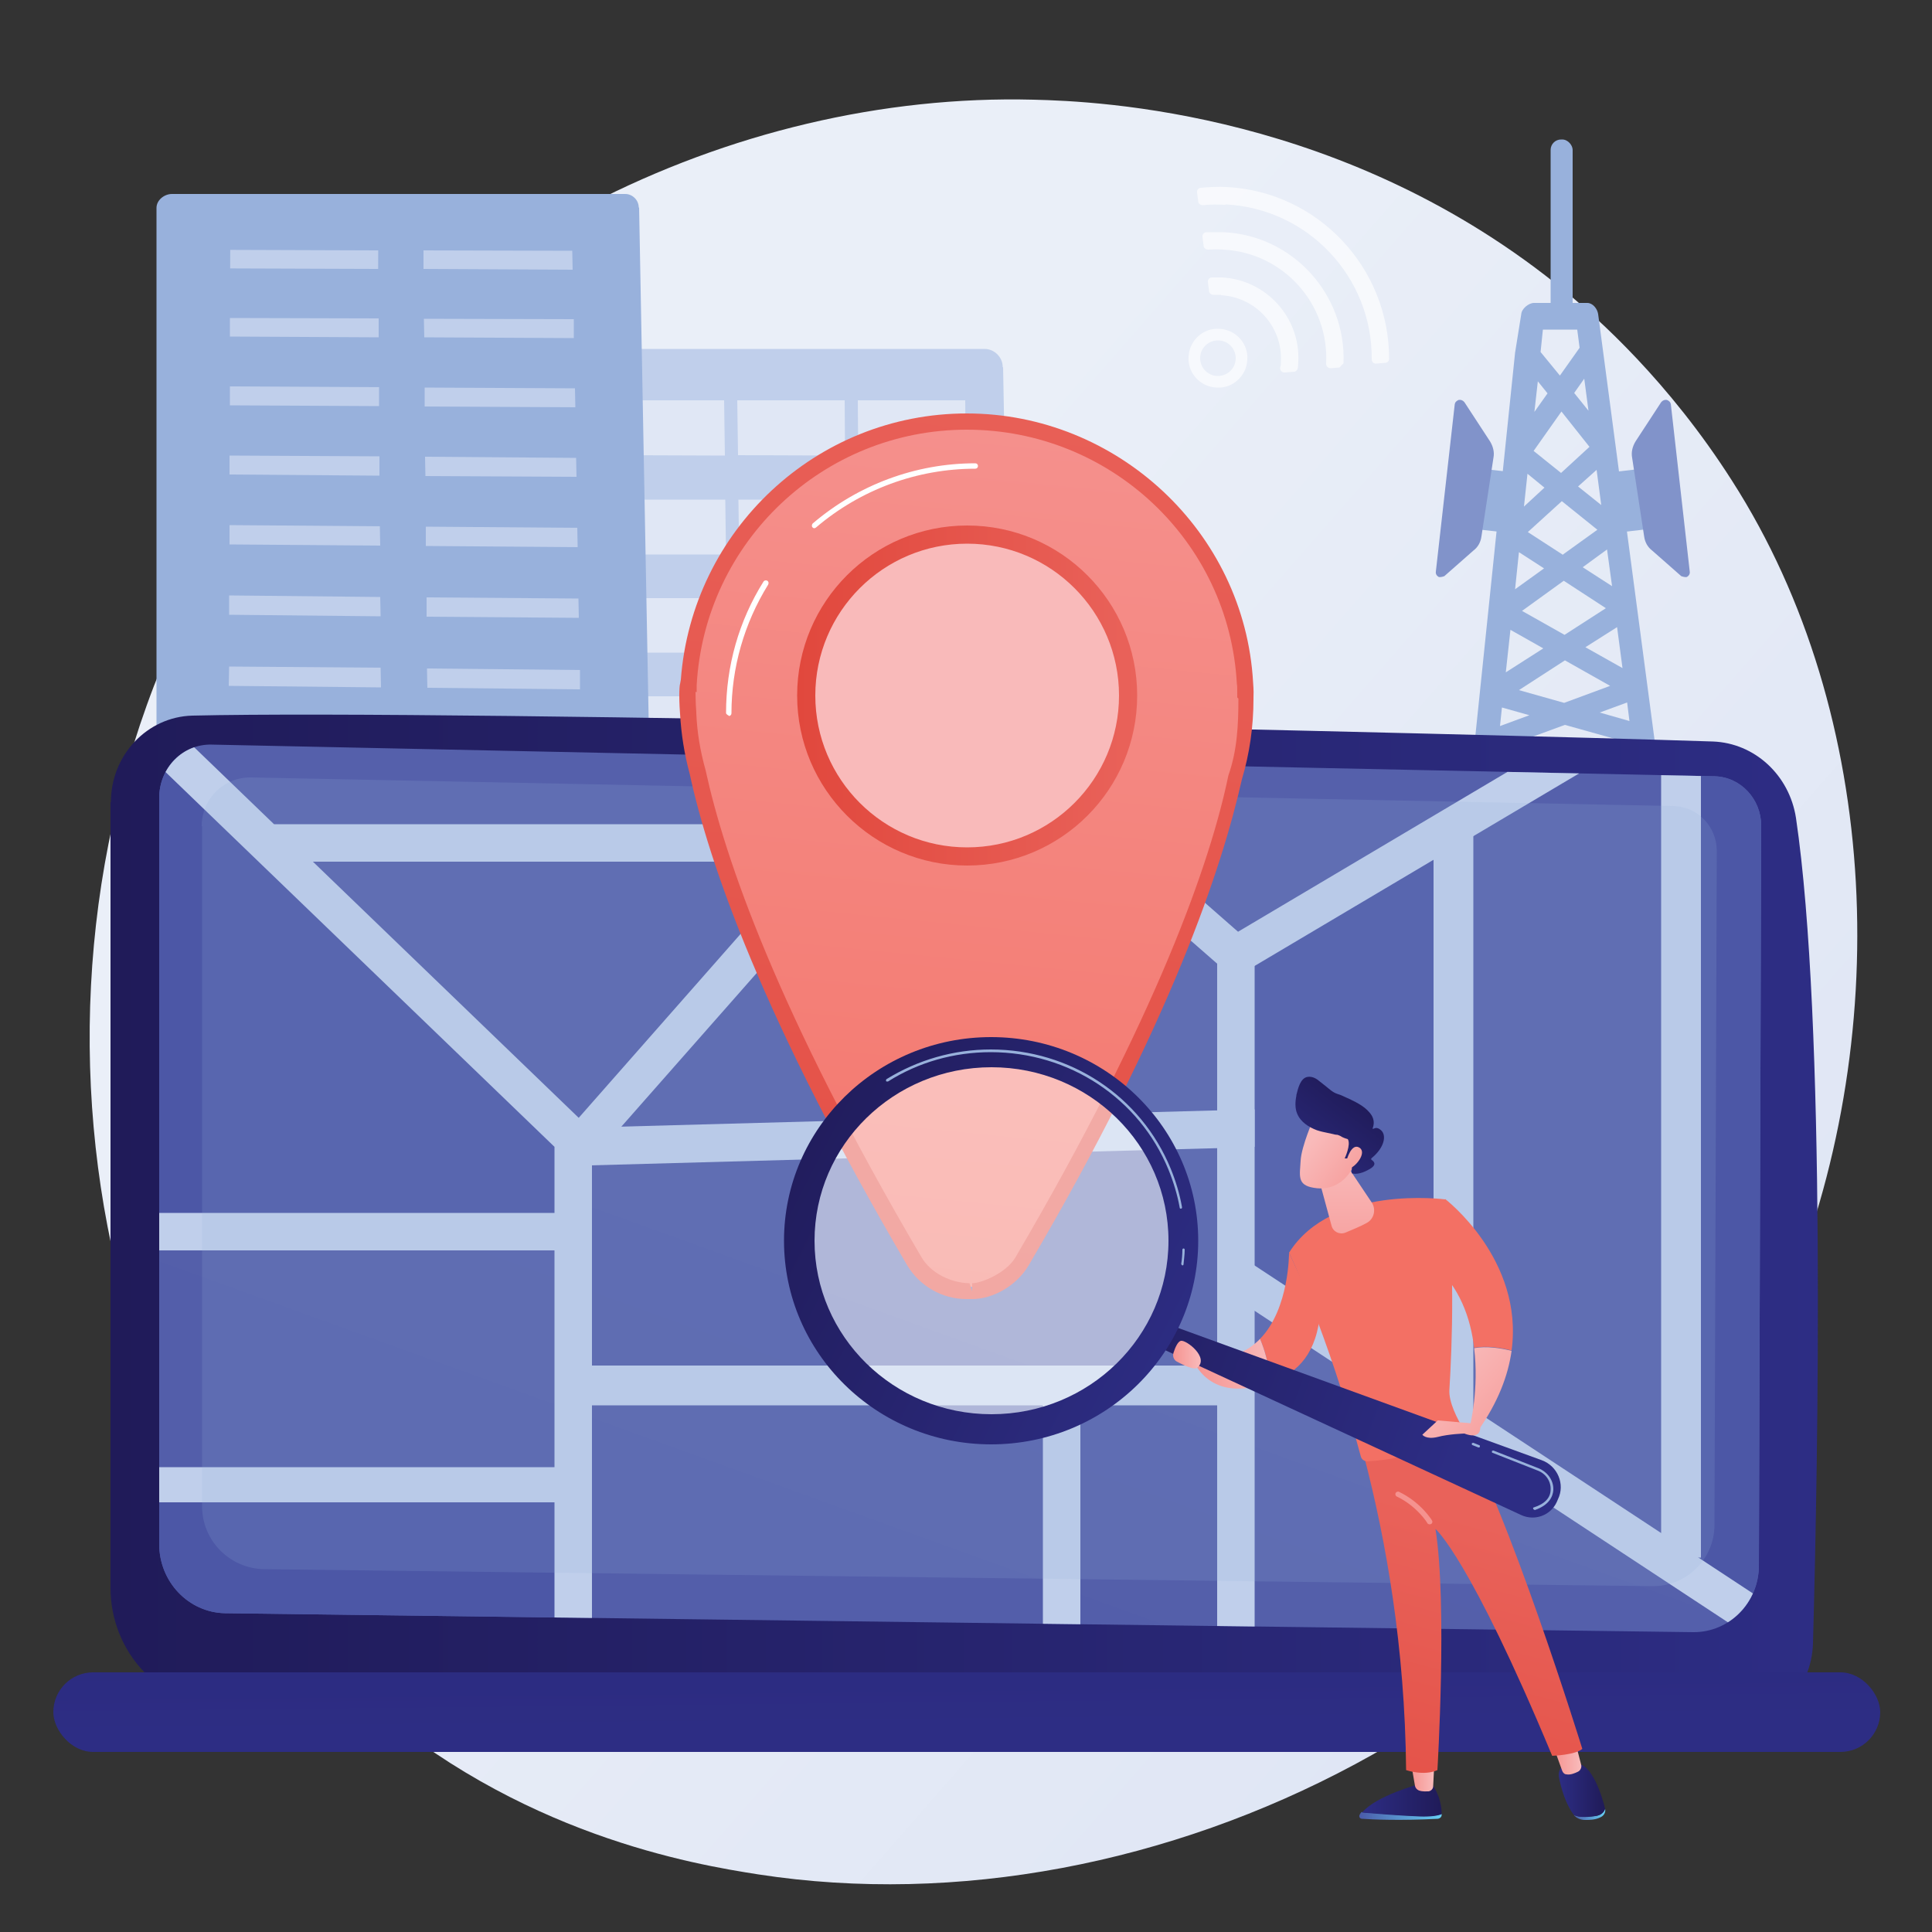 <?xml version="1.0" encoding="UTF-8"?>
<svg xmlns="http://www.w3.org/2000/svg" xmlns:xlink="http://www.w3.org/1999/xlink" viewBox="0 0 50 50">
  <rect x="0" y="0" width="50" height="50" fill="#333333" stroke="none"/>
  <defs>
    <style>
      .cls-1 {
        mix-blend-mode: soft-light;
      }

      .cls-1, .cls-2, .cls-3, .cls-4, .cls-5, .cls-6, .cls-7, .cls-8, .cls-9, .cls-10, .cls-11, .cls-12, .cls-13, .cls-14, .cls-15, .cls-16, .cls-17, .cls-18, .cls-19, .cls-20, .cls-21, .cls-22, .cls-23, .cls-24, .cls-25, .cls-26, .cls-27, .cls-28, .cls-29, .cls-30, .cls-31, .cls-32, .cls-33, .cls-34, .cls-35, .cls-36, .cls-37, .cls-38, .cls-39, .cls-40, .cls-41, .cls-42 {
        stroke-width: 0px;
      }

      .cls-1, .cls-43 {
        opacity: .5;
      }

      .cls-1, .cls-42 {
        fill: #fff;
      }

      .cls-44 {
        clip-path: url(#clippath);
      }

      .cls-2 {
        fill: none;
      }

      .cls-3 {
        fill: url(#linear-gradient);
      }

      .cls-4 {
        fill: url(#linear-gradient-33);
      }

      .cls-5 {
        fill: url(#linear-gradient-29);
      }

      .cls-6 {
        fill: url(#linear-gradient-32);
      }

      .cls-7 {
        fill: url(#linear-gradient-30);
      }

      .cls-8 {
        fill: url(#linear-gradient-31);
      }

      .cls-9 {
        fill: url(#linear-gradient-34);
      }

      .cls-10 {
        fill: url(#linear-gradient-28);
      }

      .cls-11 {
        fill: url(#linear-gradient-25);
      }

      .cls-12 {
        fill: url(#linear-gradient-11);
      }

      .cls-13 {
        fill: url(#linear-gradient-12);
      }

      .cls-14 {
        fill: url(#linear-gradient-13);
      }

      .cls-15 {
        fill: url(#linear-gradient-10);
      }

      .cls-16 {
        fill: url(#linear-gradient-17);
      }

      .cls-17 {
        fill: url(#linear-gradient-16);
      }

      .cls-18 {
        fill: url(#linear-gradient-19);
      }

      .cls-19 {
        fill: url(#linear-gradient-15);
      }

      .cls-20 {
        fill: url(#linear-gradient-23);
      }

      .cls-21 {
        fill: url(#linear-gradient-21);
      }

      .cls-22 {
        fill: url(#linear-gradient-18);
      }

      .cls-23 {
        fill: url(#linear-gradient-14);
      }

      .cls-24 {
        fill: url(#linear-gradient-22);
      }

      .cls-25 {
        fill: url(#linear-gradient-20);
      }

      .cls-26 {
        fill: url(#linear-gradient-27);
      }

      .cls-27 {
        fill: url(#linear-gradient-24);
      }

      .cls-28 {
        fill: url(#linear-gradient-26);
      }

      .cls-29 {
        opacity: .17;
      }

      .cls-29, .cls-41 {
        fill: #98b1dc;
      }

      .cls-30 {
        mix-blend-mode: overlay;
      }

      .cls-30, .cls-39 {
        fill: #c0cfeb;
      }

      .cls-45 {
        opacity: .65;
      }

      .cls-31 {
        fill: url(#linear-gradient-4);
      }

      .cls-32 {
        fill: url(#linear-gradient-2);
      }

      .cls-33 {
        fill: url(#linear-gradient-3);
      }

      .cls-34 {
        fill: url(#linear-gradient-8);
      }

      .cls-35 {
        fill: url(#linear-gradient-9);
      }

      .cls-36 {
        fill: url(#linear-gradient-7);
      }

      .cls-37 {
        fill: url(#linear-gradient-5);
      }

      .cls-38 {
        fill: url(#linear-gradient-6);
      }

      .cls-46 {
        isolation: isolate;
      }

      .cls-40 {
        fill: #8193ca;
      }
    </style>
    <linearGradient id="linear-gradient" x1="51.99" y1="49.38" x2="17.65" y2="19.33" gradientUnits="userSpaceOnUse">
      <stop offset="0" stop-color="#dbe2f3"/>
      <stop offset="1" stop-color="#eaeff8"/>
    </linearGradient>
    <linearGradient id="linear-gradient-2" x1="2.86" y1="31.62" x2="47.05" y2="31.62" gradientUnits="userSpaceOnUse">
      <stop offset="0" stop-color="#201b59"/>
      <stop offset="1" stop-color="#2d2d84"/>
    </linearGradient>
    <clipPath id="clippath">
      <path class="cls-2" d="m4.12,20.65v19.31c0,.98.76,1.77,1.7,1.79l38,.49c.93.01,1.7-.76,1.7-1.73l.06-19.14c0-.69-.53-1.26-1.2-1.28l-38.9-.82c-.75-.02-1.36.6-1.36,1.38Z"/>
    </clipPath>
    <linearGradient id="linear-gradient-3" x1="24.39" y1="31.8" x2="8.7" y2="75.18" gradientUnits="userSpaceOnUse">
      <stop offset="0" stop-color="#5560ab"/>
      <stop offset="1" stop-color="#4c57a6"/>
    </linearGradient>
    <linearGradient id="linear-gradient-4" x1="14.03" y1="5.12" x2="10.43" y2="20.46" xlink:href="#linear-gradient-3"/>
    <linearGradient id="linear-gradient-5" x1="24.05" y1="56.86" x2="31.43" y2="38.86" xlink:href="#linear-gradient-3"/>
    <linearGradient id="linear-gradient-6" x1="6.39" y1="72.14" x2="8.1" y2="48.82" xlink:href="#linear-gradient-3"/>
    <linearGradient id="linear-gradient-7" x1="31.45" y1="57.01" x2="40.28" y2="39.43" xlink:href="#linear-gradient-3"/>
    <linearGradient id="linear-gradient-8" x1="24.76" y1="19.12" x2="25.02" y2="44.76" xlink:href="#linear-gradient-2"/>
    <linearGradient id="linear-gradient-9" x1="25.88" y1="9.29" x2="22.88" y2="39.38" gradientUnits="userSpaceOnUse">
      <stop offset="0" stop-color="#f5928f"/>
      <stop offset="1" stop-color="#f37064"/>
    </linearGradient>
    <linearGradient id="linear-gradient-10" x1="25.85" y1="9.28" x2="22.85" y2="39.38" xlink:href="#linear-gradient-9"/>
    <linearGradient id="linear-gradient-11" x1="20.81" y1="47.03" x2="26.81" y2="5.7" gradientUnits="userSpaceOnUse">
      <stop offset="0" stop-color="#e1483d"/>
      <stop offset="1" stop-color="#e9625a"/>
    </linearGradient>
    <linearGradient id="linear-gradient-12" x1="28.18" y1="13.09" x2="38.55" y2="-3.11" gradientUnits="userSpaceOnUse">
      <stop offset="0" stop-color="#f9baba"/>
      <stop offset="1" stop-color="#f5928f"/>
    </linearGradient>
    <linearGradient id="linear-gradient-13" x1="20.64" y1="18" x2="29.43" y2="18" xlink:href="#linear-gradient-11"/>
    <linearGradient id="linear-gradient-14" x1="-5435.07" y1="47" x2="-5432.95" y2="47" gradientTransform="translate(-5397.76) rotate(-180) scale(1 -1)" gradientUnits="userSpaceOnUse">
      <stop offset="0" stop-color="#66cdf3"/>
      <stop offset="1" stop-color="#4a5aa8"/>
    </linearGradient>
    <linearGradient id="linear-gradient-15" x1="-5435.07" y1="46.59" x2="-5433.01" y2="46.59" gradientTransform="translate(-5397.76) rotate(-180) scale(1 -1)" xlink:href="#linear-gradient-2"/>
    <linearGradient id="linear-gradient-16" x1="-5434.88" y1="46.01" x2="-5434.28" y2="46.01" gradientTransform="translate(-5397.76) rotate(-180) scale(1 -1)" xlink:href="#linear-gradient-12"/>
    <linearGradient id="linear-gradient-17" x1="-5439.31" y1="46.96" x2="-5438.49" y2="46.96" xlink:href="#linear-gradient-14"/>
    <linearGradient id="linear-gradient-18" x1="-5439.3" y1="46.33" x2="-5438.11" y2="46.33" gradientTransform="translate(-5397.76) rotate(-180) scale(1 -1)" xlink:href="#linear-gradient-2"/>
    <linearGradient id="linear-gradient-19" x1="-5438.68" y1="45.51" x2="-5437.97" y2="45.51" gradientTransform="translate(-5397.76) rotate(-180) scale(1 -1)" xlink:href="#linear-gradient-12"/>
    <linearGradient id="linear-gradient-20" x1="35.49" y1="51.27" x2="38.66" y2="39.44" xlink:href="#linear-gradient-11"/>
    <linearGradient id="linear-gradient-21" x1="-7487.05" y1="-315.64" x2="-7491.86" y2="-309.64" gradientTransform="translate(-7730.76) rotate(-180) scale(1 -1)" xlink:href="#linear-gradient-9"/>
    <linearGradient id="linear-gradient-22" x1="36.77" y1="38.78" x2="44.23" y2="28.4" xlink:href="#linear-gradient-9"/>
    <linearGradient id="linear-gradient-23" x1="-5435.4" y1="35.08" x2="-5437.95" y2="37.33" gradientTransform="translate(-5397.76) rotate(-180) scale(1 -1)" xlink:href="#linear-gradient-12"/>
    <linearGradient id="linear-gradient-24" x1="-7488.68" y1="-316.94" x2="-7493.48" y2="-310.94" gradientTransform="translate(-7730.76) rotate(-180) scale(1 -1)" xlink:href="#linear-gradient-9"/>
    <linearGradient id="linear-gradient-25" x1="-7485.25" y1="-314.19" x2="-7490.05" y2="-308.19" gradientTransform="translate(-7730.76) rotate(-180) scale(1 -1)" xlink:href="#linear-gradient-9"/>
    <linearGradient id="linear-gradient-26" x1="-5430.63" y1="35.29" x2="-5428.63" y2="35.29" gradientTransform="translate(-5397.76) rotate(-180) scale(1 -1)" xlink:href="#linear-gradient-12"/>
    <linearGradient id="linear-gradient-27" x1="-5432.58" y1="29.93" x2="-5432.6" y2="33.68" gradientTransform="translate(-5397.76) rotate(-180) scale(1 -1)" xlink:href="#linear-gradient-12"/>
    <linearGradient id="linear-gradient-28" x1="26.01" y1="33.58" x2="37.73" y2="37.81" xlink:href="#linear-gradient-2"/>
    <linearGradient id="linear-gradient-29" x1="19.69" y1="29.02" x2="31.07" y2="34.91" xlink:href="#linear-gradient-2"/>
    <linearGradient id="linear-gradient-30" x1="-5434.4" y1="36.22" x2="-5436.95" y2="38.47" gradientTransform="translate(-5397.76) rotate(-180) scale(1 -1)" xlink:href="#linear-gradient-12"/>
    <linearGradient id="linear-gradient-31" x1="-5428.84" y1="35.06" x2="-5428.12" y2="35.06" gradientTransform="translate(-5397.76) rotate(-180) scale(1 -1)" xlink:href="#linear-gradient-12"/>
    <linearGradient id="linear-gradient-32" x1="-7764.69" y1="29.58" x2="-7766.5" y2="30.96" gradientTransform="translate(-7730.76) rotate(-180) scale(1 -1)" xlink:href="#linear-gradient-12"/>
    <linearGradient id="linear-gradient-33" x1="-7765.94" y1="28.35" x2="-7764.21" y2="30.58" gradientTransform="translate(-7730.76) rotate(-180) scale(1 -1)" xlink:href="#linear-gradient-2"/>
    <linearGradient id="linear-gradient-34" x1="-7764.92" y1="29.29" x2="-7766.72" y2="30.67" gradientTransform="translate(-7730.76) rotate(-180) scale(1 -1)" xlink:href="#linear-gradient-12"/>
  </defs>
  <g class="cls-46">
    <g id="Layer_1" data-name="Layer 1">
      <g>
        <path class="cls-3" d="m46.15,33.78c-4.44,10.45-16.26,16.31-26.52,14.73-1.67-.26-6.24-1.02-10.29-4.63C1.55,36.92-.12,23.15,6.17,13.45,10.75,6.39,18.95,2.38,26.75,2.58c1.68.04,8.12.31,13.77,4.97.83.69,2.66,2.31,4.31,4.9,3.88,6.06,4.21,14.51,1.32,21.32Z"/>
        <g>
          <rect class="cls-41" x="40.13" y="3.61" width=".57" height="4.63" rx=".27" ry=".27"/>
          <g>
            <g>
              <rect class="cls-41" x="41.72" y="12.18" width=".78" height="1.57" transform="translate(-1.19 4.82) rotate(-6.46)"/>
              <path class="cls-40" d="m43.24,10.47c0-.06-.05-.1-.1-.12-.06-.01-.11.01-.15.06l-.66,1.01c-.08.13-.12.28-.09.43l.31,2.03c.02.15.09.28.21.37l.75.66s.1.04.15.02c.05-.03.08-.08.07-.14l-.49-4.34Z"/>
            </g>
            <g>
              <rect class="cls-41" x="37.99" y="12.57" width="1.57" height=".78" transform="translate(21.53 50.04) rotate(-83.54)"/>
              <path class="cls-40" d="m37.65,10.47c0-.06.05-.1.1-.12.06-.01.11.01.15.06l.66,1.01c.08.13.12.28.09.43l-.31,2.03c-.02.15-.09.28-.21.37l-.75.66s-.1.04-.15.02c-.05-.03-.08-.08-.07-.14l.49-4.34Z"/>
            </g>
          </g>
          <path class="cls-41" d="m42.93,19.98l-.13-.98s0,0,0,0l-1.44-10.87c-.02-.14-.14-.29-.28-.29h-1.38c-.14,0-.32.15-.33.29l-.16,1h0s-1.15,11.09-1.15,11.09c-.02.15.12.29.27.31.01,0,.03,0,.04,0,.14,0,.27-.11.28-.25l.1-.88,1.75-.64,1.75.49.11.8c.02.15.16.26.31.24.15-.02.26-.16.24-.31Zm-3.13-10.11l.25.31-.34.48.09-.8Zm1.16,4.81l.63-.46.13.95-.76-.49Zm.6,1.06l-1.07.69-1.1-.62,1.08-.78,1.09.71Zm-1.11-1.38l-.91-.59.88-.8.92.74-.89.64Zm.39-1.77l.48-.43.12.91-.6-.48Zm.27-1.96l-.37-.46.26-.37.11.83Zm.03.93l-.74.68-.71-.57.72-1.02.73.92Zm-1.61.7l.44.36-.53.49.09-.84Zm-.22,2.03l.65.42-.75.54.1-.96Zm-.22,2.01l.85.48-.97.62.12-1.1Zm1.41.79l1.17.66-1.19.44-1.17-.33,1.19-.77Zm.53-.34l.82-.52.14,1.06-.96-.54Zm-.21-8.21l.06.46-.51.72-.5-.61.06-.58h.89Zm-2,10.25l.05-.48.71.2-.76.28Zm2.58-.35l.71-.26.06.48-.77-.22Z"/>
        </g>
        <g>
          <path class="cls-39" d="m25.95,9.5c0-.26-.22-.47-.47-.47h-9.76c-.26,0-.52.22-.52.49v23.4c0,.13.07.25.16.34.09.09.22.14.35.14l10.21-.03c.13,0,.25-.05.34-.14.09-.09.14-.22.14-.34l-.44-23.38Z"/>
          <g class="cls-43">
            <g>
              <polygon class="cls-42" points="18.76 11.79 15.97 11.78 15.95 10.36 18.74 10.36 18.76 11.79"/>
              <polygon class="cls-42" points="21.87 11.79 19.1 11.78 19.08 10.36 21.86 10.36 21.87 11.79"/>
              <polygon class="cls-42" points="24.99 11.79 22.21 11.78 22.2 10.36 24.98 10.36 24.99 11.79"/>
            </g>
            <g>
              <polygon class="cls-42" points="18.79 14.35 16.01 14.35 15.99 12.93 18.77 12.93 18.79 14.35"/>
              <polygon class="cls-42" points="21.9 14.34 19.13 14.35 19.11 12.93 21.89 12.93 21.9 14.34"/>
              <polygon class="cls-42" points="25.01 14.34 22.24 14.34 22.23 12.93 25 12.93 25.01 14.34"/>
            </g>
            <g>
              <polygon class="cls-42" points="18.83 16.89 16.05 16.89 16.03 15.48 18.81 15.48 18.83 16.89"/>
              <polygon class="cls-42" points="21.93 16.89 19.16 16.89 19.14 15.48 21.92 15.47 21.93 16.89"/>
              <polygon class="cls-42" points="25.04 16.88 22.27 16.88 22.25 15.47 25.02 15.47 25.04 16.88"/>
            </g>
            <g>
              <polygon class="cls-42" points="18.86 19.42 16.09 19.43 16.07 18.02 18.84 18.02 18.86 19.42"/>
              <polygon class="cls-42" points="21.96 19.42 19.2 19.42 19.18 18.01 21.95 18.01 21.96 19.42"/>
              <polygon class="cls-42" points="25.06 19.41 22.3 19.42 22.28 18.01 25.05 18.01 25.06 19.41"/>
            </g>
            <g>
              <polygon class="cls-42" points="18.89 21.95 16.13 21.95 16.11 20.55 18.88 20.54 18.89 21.95"/>
              <polygon class="cls-42" points="21.99 21.94 19.23 21.95 19.21 20.54 21.98 20.54 21.99 21.94"/>
              <polygon class="cls-42" points="25.08 21.93 22.33 21.94 22.31 20.54 25.07 20.53 25.08 21.93"/>
            </g>
            <g>
              <polygon class="cls-42" points="18.93 24.46 16.17 24.47 16.15 23.07 18.91 23.06 18.93 24.46"/>
              <polygon class="cls-42" points="22.02 24.45 19.27 24.46 19.25 23.06 22 23.06 22.02 24.45"/>
              <polygon class="cls-42" points="25.11 24.45 22.36 24.45 22.34 23.06 25.1 23.05 25.11 24.45"/>
            </g>
            <g>
              <polygon class="cls-42" points="18.96 26.97 16.21 26.98 16.19 25.58 18.94 25.58 18.96 26.97"/>
              <polygon class="cls-42" points="22.05 26.96 19.3 26.97 19.28 25.58 22.03 25.57 22.05 26.96"/>
              <polygon class="cls-42" points="25.13 26.95 22.38 26.96 22.37 25.57 25.12 25.56 25.13 26.95"/>
            </g>
            <g>
              <polygon class="cls-42" points="19 29.47 16.25 29.47 16.23 28.09 18.98 28.08 19 29.47"/>
              <polygon class="cls-42" points="22.08 29.46 19.33 29.47 19.31 28.08 22.06 28.07 22.08 29.46"/>
              <polygon class="cls-42" points="25.16 29.45 22.41 29.46 22.4 28.07 25.14 28.06 25.16 29.45"/>
            </g>
            <g>
              <polygon class="cls-42" points="19.03 31.96 16.29 31.97 16.27 30.58 19.01 30.57 19.03 31.96"/>
              <polygon class="cls-42" points="22.11 31.95 19.37 31.95 19.35 30.57 22.09 30.56 22.11 31.95"/>
              <polygon class="cls-42" points="25.18 31.93 22.44 31.94 22.42 30.56 25.17 30.55 25.18 31.93"/>
            </g>
          </g>
        </g>
        <g>
          <path class="cls-41" d="m16.53,5.37c0-.19-.16-.35-.35-.35H4.45c-.2,0-.4.16-.4.36v27.37c0,.15.08.29.19.39.1.1.26.16.4.16l11.86-.03c.15,0,.29-.06.39-.17.1-.11.16-.25.16-.4l-.51-27.33Z"/>
          <g>
            <rect class="cls-30" x="7.63" y="4.8" width=".48" height="3.83" transform="translate(1.13 14.56) rotate(-89.8)"/>
            <polygon class="cls-30" points="9.8 8.73 5.95 8.71 5.95 8.23 9.8 8.24 9.8 8.73"/>
            <polygon class="cls-30" points="9.81 10.51 5.95 10.49 5.95 10 9.81 10.02 9.81 10.51"/>
            <polygon class="cls-30" points="9.82 12.31 5.94 12.28 5.94 11.79 9.82 11.81 9.82 12.31"/>
            <polygon class="cls-30" points="9.84 14.12 5.94 14.09 5.94 13.59 9.83 13.62 9.84 14.12"/>
            <polygon class="cls-30" points="9.86 17.79 5.92 17.75 5.93 17.25 9.85 17.28 9.86 17.79"/>
            <polygon class="cls-30" points="9.89 23.41 5.91 23.36 5.91 22.84 9.89 22.89 9.89 23.41"/>
            <polygon class="cls-30" points="9.85 15.95 5.93 15.91 5.93 15.41 9.84 15.45 9.85 15.95"/>
            <polygon class="cls-30" points="9.87 19.65 5.92 19.6 5.92 19.09 9.87 19.14 9.87 19.65"/>
            <polygon class="cls-30" points="9.88 21.52 5.91 21.47 5.91 20.96 9.88 21.01 9.88 21.52"/>
            <polygon class="cls-30" points="9.9 25.32 5.9 25.26 5.9 24.74 9.9 24.8 9.9 25.32"/>
            <polygon class="cls-30" points="9.91 27.24 5.9 27.18 5.9 26.65 9.91 26.71 9.91 27.24"/>
            <polygon class="cls-30" points="9.93 29.18 5.89 29.11 5.89 28.58 9.92 28.65 9.93 29.18"/>
            <polygon class="cls-30" points="9.94 31.14 5.88 31.06 5.89 30.53 9.93 30.6 9.94 31.14"/>
            <polygon class="cls-30" points="14.82 6.98 10.96 6.96 10.96 6.48 14.81 6.49 14.82 6.98"/>
            <polygon class="cls-30" points="14.85 8.75 10.98 8.73 10.97 8.25 14.85 8.26 14.85 8.75"/>
            <polygon class="cls-30" points="14.89 10.54 10.99 10.52 10.99 10.03 14.88 10.05 14.89 10.54"/>
            <polygon class="cls-30" points="14.92 12.34 11.01 12.32 11 11.82 14.91 11.85 14.92 12.34"/>
            <polygon class="cls-30" points="14.95 14.16 11.02 14.13 11.02 13.63 14.94 13.66 14.95 14.16"/>
            <polygon class="cls-30" points="15.01 17.84 11.06 17.8 11.05 17.3 15.01 17.34 15.01 17.84"/>
            <polygon class="cls-30" points="15.11 23.48 11.1 23.43 11.1 22.91 15.1 22.96 15.11 23.48"/>
            <polygon class="cls-30" points="14.98 15.99 11.04 15.96 11.04 15.46 14.97 15.49 14.98 15.99"/>
            <polygon class="cls-30" points="15.05 19.71 11.07 19.66 11.07 19.15 15.04 19.2 15.05 19.71"/>
            <polygon class="cls-30" points="15.08 21.59 11.09 21.54 11.08 21.02 15.07 21.07 15.08 21.59"/>
            <polygon class="cls-30" points="15.15 25.4 11.12 25.34 11.12 24.81 15.14 24.87 15.15 25.4"/>
            <polygon class="cls-30" points="15.18 27.33 11.14 27.26 11.13 26.73 15.17 26.8 15.18 27.33"/>
            <polygon class="cls-30" points="15.22 29.27 11.15 29.2 11.15 28.67 15.21 28.74 15.22 29.27"/>
            <polygon class="cls-30" points="15.25 31.23 11.17 31.16 11.17 30.62 15.24 30.7 15.25 31.23"/>
          </g>
        </g>
        <g>
          <g>
            <path class="cls-32" d="m2.86,20.76v20.33c0,1.67,1.28,3.04,2.9,3.08,7.16.19,32.19.66,39.01.55,1.17-.02,2.12-.99,2.15-2.2.13-4.72.34-16.08-.44-21.35-.17-1.11-1.07-1.94-2.15-1.98-6-.2-32.54-.83-39.35-.67-1.17.03-2.11,1.02-2.11,2.24Z"/>
            <g class="cls-44">
              <path class="cls-33" d="m4.12,20.65v19.31c0,.98.76,1.77,1.7,1.79l38,.49c.93.01,1.7-.76,1.7-1.73l.06-19.14c0-.69-.53-1.26-1.2-1.28l-38.9-.82c-.75-.02-1.36.6-1.36,1.38Z"/>
              <polygon class="cls-31" points="3.58 19.28 3.35 31.87 14.88 31.87 14.62 29.33 3.58 19.28"/>
              <polygon class="cls-37" points="37.39 21.8 31.99 24.53 32.34 33.26 37.64 36.63 37.39 21.8"/>
              <polygon class="cls-38" points="2.82 38.57 14.88 38.67 14.51 42.73 4.75 42.73 2.82 38.57"/>
              <polygon class="cls-36" points="43.5 18.89 43.5 40.67 45.98 42.24 45.98 19.28 43.5 18.89"/>
              <g>
                <g>
                  <polygon class="cls-39" points="15.32 42.54 14.35 42.54 14.35 29.68 3.08 18.82 3.75 18.11 15.32 29.26 15.32 42.54"/>
                  <polygon class="cls-39" points="32.47 43.45 31.5 43.45 31.5 24.94 24.89 19.16 15.25 30.1 14.51 29.46 24.8 17.77 32.47 24.49 32.47 43.45"/>
                  <rect class="cls-39" x="2.8" y="31.39" width="12.06" height=".97"/>
                  <rect class="cls-39" x="2.8" y="37.97" width="12.06" height=".91"/>
                  <rect class="cls-39" x="14.87" y="35.34" width="17.09" height="1.03"/>
                  <rect class="cls-39" x="31.19" y="21.31" width="11.42" height=".98" transform="translate(-5.96 21.88) rotate(-30.68)"/>
                  <rect class="cls-39" x="38.72" y="29.12" width=".98" height="17.3" transform="translate(-13.9 49.76) rotate(-56.65)"/>
                  <rect class="cls-39" x="37.1" y="21.33" width="1.03" height="15.43"/>
                  <rect class="cls-39" x="42.99" y="17.79" width="1.03" height="22.52"/>
                  <rect class="cls-39" x="7.09" y="21.33" width="14.81" height=".97"/>
                  <rect class="cls-39" x="26.99" y="35.85" width=".97" height="7.6"/>
                </g>
                <polygon class="cls-39" points="14.9 30.17 14.87 29.19 32.47 28.71 32.47 29.68 32 29.68 32 29.7 14.9 30.17"/>
              </g>
            </g>
            <rect class="cls-34" x="1.38" y="43.28" width="47.28" height="2.06" rx="1.03" ry="1.03"/>
            <path class="cls-29" d="m5.23,21.38v17.6c0,.89.71,1.61,1.6,1.63l35.93.44c.88.01,1.61-.7,1.61-1.58l.06-17.45c0-.63-.5-1.15-1.13-1.16l-36.79-.74c-.71-.02-1.29.55-1.29,1.26Z"/>
          </g>
          <g>
            <g>
              <g>
                <circle class="cls-35" cx="25.01" cy="18.03" r="7.21"/>
                <path class="cls-15" d="m32.21,17.44h-14.41s-.57,4.1,5.86,15.06c.28.48.79.81,1.35.81.55,0,1.07-.35,1.35-.83,6.43-10.96,5.85-15.04,5.85-15.04Z"/>
              </g>
              <path class="cls-12" d="m25.16,33.6v.02h-.15c-.63,0-1.21-.34-1.53-.87-3.76-6.41-5.14-10.45-5.63-12.72-.14-.52-.22-1.03-.25-1.55-.04-.54-.01-.76,0-.78l.02-.11c.29-3.87,3.51-6.89,7.4-6.89s7.19,3.06,7.41,6.96c0,.05.02.18.01.4v.03c0,.71-.1,1.41-.3,2.08-.51,2.26-1.82,6.28-5.52,12.58-.32.54-.94.87-1.46.87Zm-7.16-15.7s0,.29.02.53v.02c.02.5.1.98.24,1.48h0c.49,2.25,1.85,6.25,5.59,12.61.24.41.76.66,1.24.67l.07.21v-.21c.23,0,.88-.26,1.12-.67,3.67-6.26,5.05-10.24,5.51-12.47h0c.23-.65.26-1.32.26-1.99l-.03-.03h0c0-.21,0-.32-.01-.35h0c-.2-3.7-3.28-6.58-6.99-6.58s-6.78,2.9-6.99,6.61v.18h-.02Z"/>
              <circle class="cls-13" cx="25.03" cy="18" r="4.16"/>
              <path class="cls-14" d="m25.03,22.4c-2.42,0-4.4-1.97-4.4-4.4s1.97-4.4,4.4-4.4,4.4,1.97,4.4,4.4-1.97,4.4-4.4,4.4Zm0-8.33c-2.17,0-3.93,1.76-3.93,3.93s1.76,3.93,3.93,3.93,3.93-1.76,3.93-3.93-1.76-3.93-3.93-3.93Z"/>
            </g>
            <path class="cls-42" d="m21.08,13.67s-.04,0-.05-.02c-.03-.03-.02-.07,0-.1,1.17-1,2.66-1.56,4.21-1.56.04,0,.07.03.07.07s-.03.07-.07.07c-1.51,0-2.97.54-4.12,1.52-.01.01-.03.02-.05.02Z"/>
            <path class="cls-42" d="m18.86,18.52s-.07-.03-.07-.07c0-1.21.33-2.38.97-3.4.02-.03.06-.04.1-.02.03.02.04.06.02.1-.62,1-.95,2.15-.95,3.33,0,.04-.03.07-.07.07Z"/>
          </g>
        </g>
        <g class="cls-45">
          <path class="cls-42" d="m31.48,10.03c-.42-.02-.75-.38-.72-.8.02-.42.38-.75.8-.72.42.02.75.38.72.8-.02.42-.38.75-.8.72Zm.06-1.22c-.25-.01-.47.18-.48.44-.01.25.18.47.44.48.25.01.47-.18.48-.44.01-.25-.18-.47-.44-.48Z"/>
          <g>
            <path class="cls-42" d="m31.6,7.64c.9.05,1.59.81,1.55,1.71,0,.06,0,.11-.02.16-.01.07.05.14.12.13l.24-.02c.05,0,.09-.05.1-.1,0-.05.01-.1.01-.15.06-1.15-.83-2.13-1.98-2.19-.09,0-.17,0-.26,0-.06,0-.11.06-.1.12l.03.23c0,.06.06.1.12.1.06,0,.13,0,.19,0Z"/>
            <path class="cls-42" d="m31.66,6.46c1.55.08,2.74,1.4,2.66,2.95,0,0,0,0,0,0,0,.07.05.12.12.12l.23-.02s.06-.07.1-.11c.07-1.78-1.31-3.3-3.09-3.39-.16,0-.31,0-.46,0-.06,0-.11.06-.1.12l.03.23c0,.06.06.1.12.1.13-.01.26-.01.39,0Z"/>
            <path class="cls-42" d="m31.72,5.29c2.14.11,3.8,1.89,3.78,4.01,0,.07.06.12.12.11l.23-.02c.06,0,.1-.05.1-.11,0-2.35-1.84-4.32-4.21-4.44-.22-.01-.44,0-.66.02-.06,0-.11.06-.1.12l.03.23c0,.06.06.1.12.1.19-.02.39-.02.58-.01Z"/>
          </g>
        </g>
        <g>
          <g>
            <g>
              <path class="cls-23" d="m35.25,46.9c.36.03,1,.08,1.49.1.3.01.47-.02.57-.06,0,.01,0,.02,0,.03,0,.05-.04.09-.1.1-.94.05-1.69.02-1.96,0-.06,0-.09-.06-.06-.11.01-.02.03-.05.05-.07Z"/>
              <path class="cls-19" d="m36.74,47.01c-.5-.02-1.13-.07-1.49-.1.36-.44,1.49-.74,1.49-.74h.32c.22.32.25.62.25.78-.1.04-.27.07-.57.06Z"/>
              <path class="cls-17" d="m37.12,45.64l-.03.59c0,.06-.05.12-.12.13-.06,0-.15.01-.24-.02-.06-.02-.1-.07-.11-.12l-.1-.58h.6Z"/>
            </g>
            <g>
              <g>
                <path class="cls-16" d="m41.28,47c.16-.02.23-.1.26-.19,0,0,0,0,0,0,.02.09-.03.19-.14.23-.13.06-.27.06-.38.06-.12,0-.23-.05-.29-.13h0c.12.06.29.06.55.03Z"/>
                <path class="cls-22" d="m40.54,45.64h.26c.4,0,.66.84.74,1.17-.03.09-.1.17-.26.19-.26.04-.43.03-.55-.03-.22-.29-.33-.71-.38-.95-.06-.28.18-.38.18-.38Z"/>
              </g>
              <path class="cls-18" d="m40.77,45.09l.15.58c.02.07-.02.15-.08.18-.08.04-.2.09-.3.07-.05,0-.09-.04-.11-.09l-.22-.61.56-.13Z"/>
            </g>
            <path class="cls-25" d="m40.95,45.26c-.18.16-.78.18-.78.18-2.14-5.14-3.02-5.87-3.02-5.87.31,1.94.05,6.24.05,6.24-.35.16-.81,0-.81,0-.03-3.18-.52-5.95-1.09-8.13,1.45-.03,2.22-.53,2.47-.73,1.21,1.95,3.18,8.31,3.18,8.31Z"/>
            <path class="cls-21" d="m37.4,31.04c.27,1.37.18,3.81.11,4.93-.02.31.2.75.38,1.04.03.05.01.11-.04.13-.3.15-1.3.62-2.46.68-.08,0-.15-.05-.17-.12-.86-3.22-1.86-5.28-1.86-5.28,1.11-1.77,4.04-1.38,4.04-1.38Z"/>
            <path class="cls-24" d="m37,39.45s.02,0,.04-.01c.03-.02.04-.06.02-.09-.01-.02-.29-.47-.85-.74-.03-.02-.08,0-.09.03-.02.03,0,.08.03.09.52.25.79.68.79.69.01.02.04.03.06.03Z"/>
            <g>
              <path class="cls-20" d="m39.12,34.96c-.09.64-.35,1.33-.87,2.07l-.2-.16s.23-.93.1-1.98c.32-.06.7,0,.97.07Z"/>
              <path class="cls-27" d="m37.09,32.72l.31-1.69s2.04,1.56,1.72,3.92c-.27-.07-.65-.13-.97-.07-.09-.76-.37-1.58-1.06-2.17Z"/>
            </g>
            <g>
              <path class="cls-11" d="m33.36,32.42l.79,1.7c-.13,1.03-.68,1.47-1.27,1.64-.04-.47-.16-.85-.27-1.11.76-.78.75-2.23.75-2.23Z"/>
              <path class="cls-28" d="m32.61,34.65c.11.26.23.64.27,1.11-1.59.62-2.01-.58-2.01-.58l.29-.05c.66.07,1.12-.14,1.45-.48Z"/>
            </g>
            <path class="cls-26" d="m34.08,30.32l.38,1.4c.04.16.21.24.36.18.16-.07.37-.15.55-.25.19-.1.25-.35.13-.53l-.79-1.18-.63.38Z"/>
          </g>
          <path class="cls-10" d="m30.14,34.24l9.76,3.55c.41.15.61.62.42,1.01l-.03.07c-.16.35-.57.5-.92.34l-9.48-4.39.25-.59Z"/>
          <ellipse class="cls-1" cx="25.54" cy="32.11" rx="4.82" ry="4.73"/>
          <path class="cls-5" d="m20.29,32.11c0,2.91,2.4,5.27,5.36,5.27s5.36-2.36,5.36-5.27-2.4-5.27-5.36-5.27-5.36,2.36-5.36,5.27Zm.79,0c0-2.48,2.05-4.49,4.58-4.49s4.58,2.01,4.58,4.49-2.05,4.49-4.58,4.49-4.58-2.01-4.58-4.49Z"/>
          <path class="cls-41" d="m30.6,32.75s-.03-.02-.03-.04c.02-.12.03-.25.03-.37,0-.02.02-.03.03-.03.02,0,.03.02.03.03,0,.13-.02.25-.03.38,0,.02-.02.03-.03.03,0,0,0,0,0,0Zm-.07-1.5c-.06-.33-.16-.66-.29-.98h0c-.76-1.85-2.57-3.04-4.6-3.04-.95,0-1.87.26-2.66.76-.02,0-.04,0-.05-.01,0-.02,0-.04.01-.05.81-.5,1.74-.77,2.7-.77,2.06,0,3.89,1.21,4.66,3.09h0c.13.32.23.65.29.99,0,.02,0,.04-.03.04,0,0,0,0,0,0-.02,0-.03-.01-.03-.03Z"/>
          <path class="cls-7" d="m38.13,36.84l-.92-.08-.4.37s.09.13.39.06c.3-.08.7-.09.7-.09,0,0,.41.18.41-.16l-.18-.09Z"/>
          <path class="cls-8" d="m30.98,35.4c-.08.06-.35-.07-.52-.16-.08-.04-.12-.14-.09-.23.04-.13.11-.29.19-.31.14-.03.75.44.42.7Z"/>
          <path class="cls-41" d="m39.71,39.08s0,0,.01,0c.38-.13.47-.36.48-.52.01-.24-.14-.46-.38-.56l-1.17-.46s-.04,0-.04.02c0,.02,0,.04.02.04l1.17.46c.21.08.34.28.33.49,0,.21-.15.37-.43.46-.02,0-.03.02-.02.04,0,.01.02.02.03.02Z"/>
          <path class="cls-41" d="m38.27,37.46s.03,0,.03-.02c0-.02,0-.04-.02-.04l-.15-.06s-.04,0-.04.02c0,.02,0,.04.02.04l.15.06s0,0,.01,0Z"/>
          <path class="cls-6" d="m34,28.94s-.32.72-.34,1.1c-.02.38-.1.63.34.7.44.08.81-.14,1.01-.52,0,0,.31-.58.24-.82-.07-.24-1.25-.46-1.25-.46Z"/>
          <path class="cls-4" d="m33.55,28.34c.04-.16.1-.44.29-.47.13-.02.24.05.33.13.05.04.09.07.14.11.1.08.18.16.3.2.11.03.21.09.31.13.21.1.45.22.58.43.06.1.07.22.02.34,0,0,.02,0,.03,0,.04-.02.1-.04.19.04.15.13.09.45-.24.72-.02.01-.02.04,0,.05.06.04.15.13-.08.25-.23.13-.37.11-.42.1-.01,0-.02-.02-.02-.03l.02-.33s-.01-.03-.03-.03h-.17s.17-.36.08-.5c-.07-.02-.13-.04-.19-.08-.02-.01-.05-.02-.07-.03-.04,0-.09-.01-.12-.02-.05-.01-.09-.02-.14-.03-.1-.02-.19-.04-.28-.07-.21-.08-.42-.21-.51-.43-.06-.14-.05-.32-.02-.46Z"/>
          <path class="cls-9" d="m34.85,30.03s.12-.46.33-.33c.21.13-.11.52-.27.54l-.05-.2Z"/>
        </g>
      </g>
    </g>
  </g>
</svg>